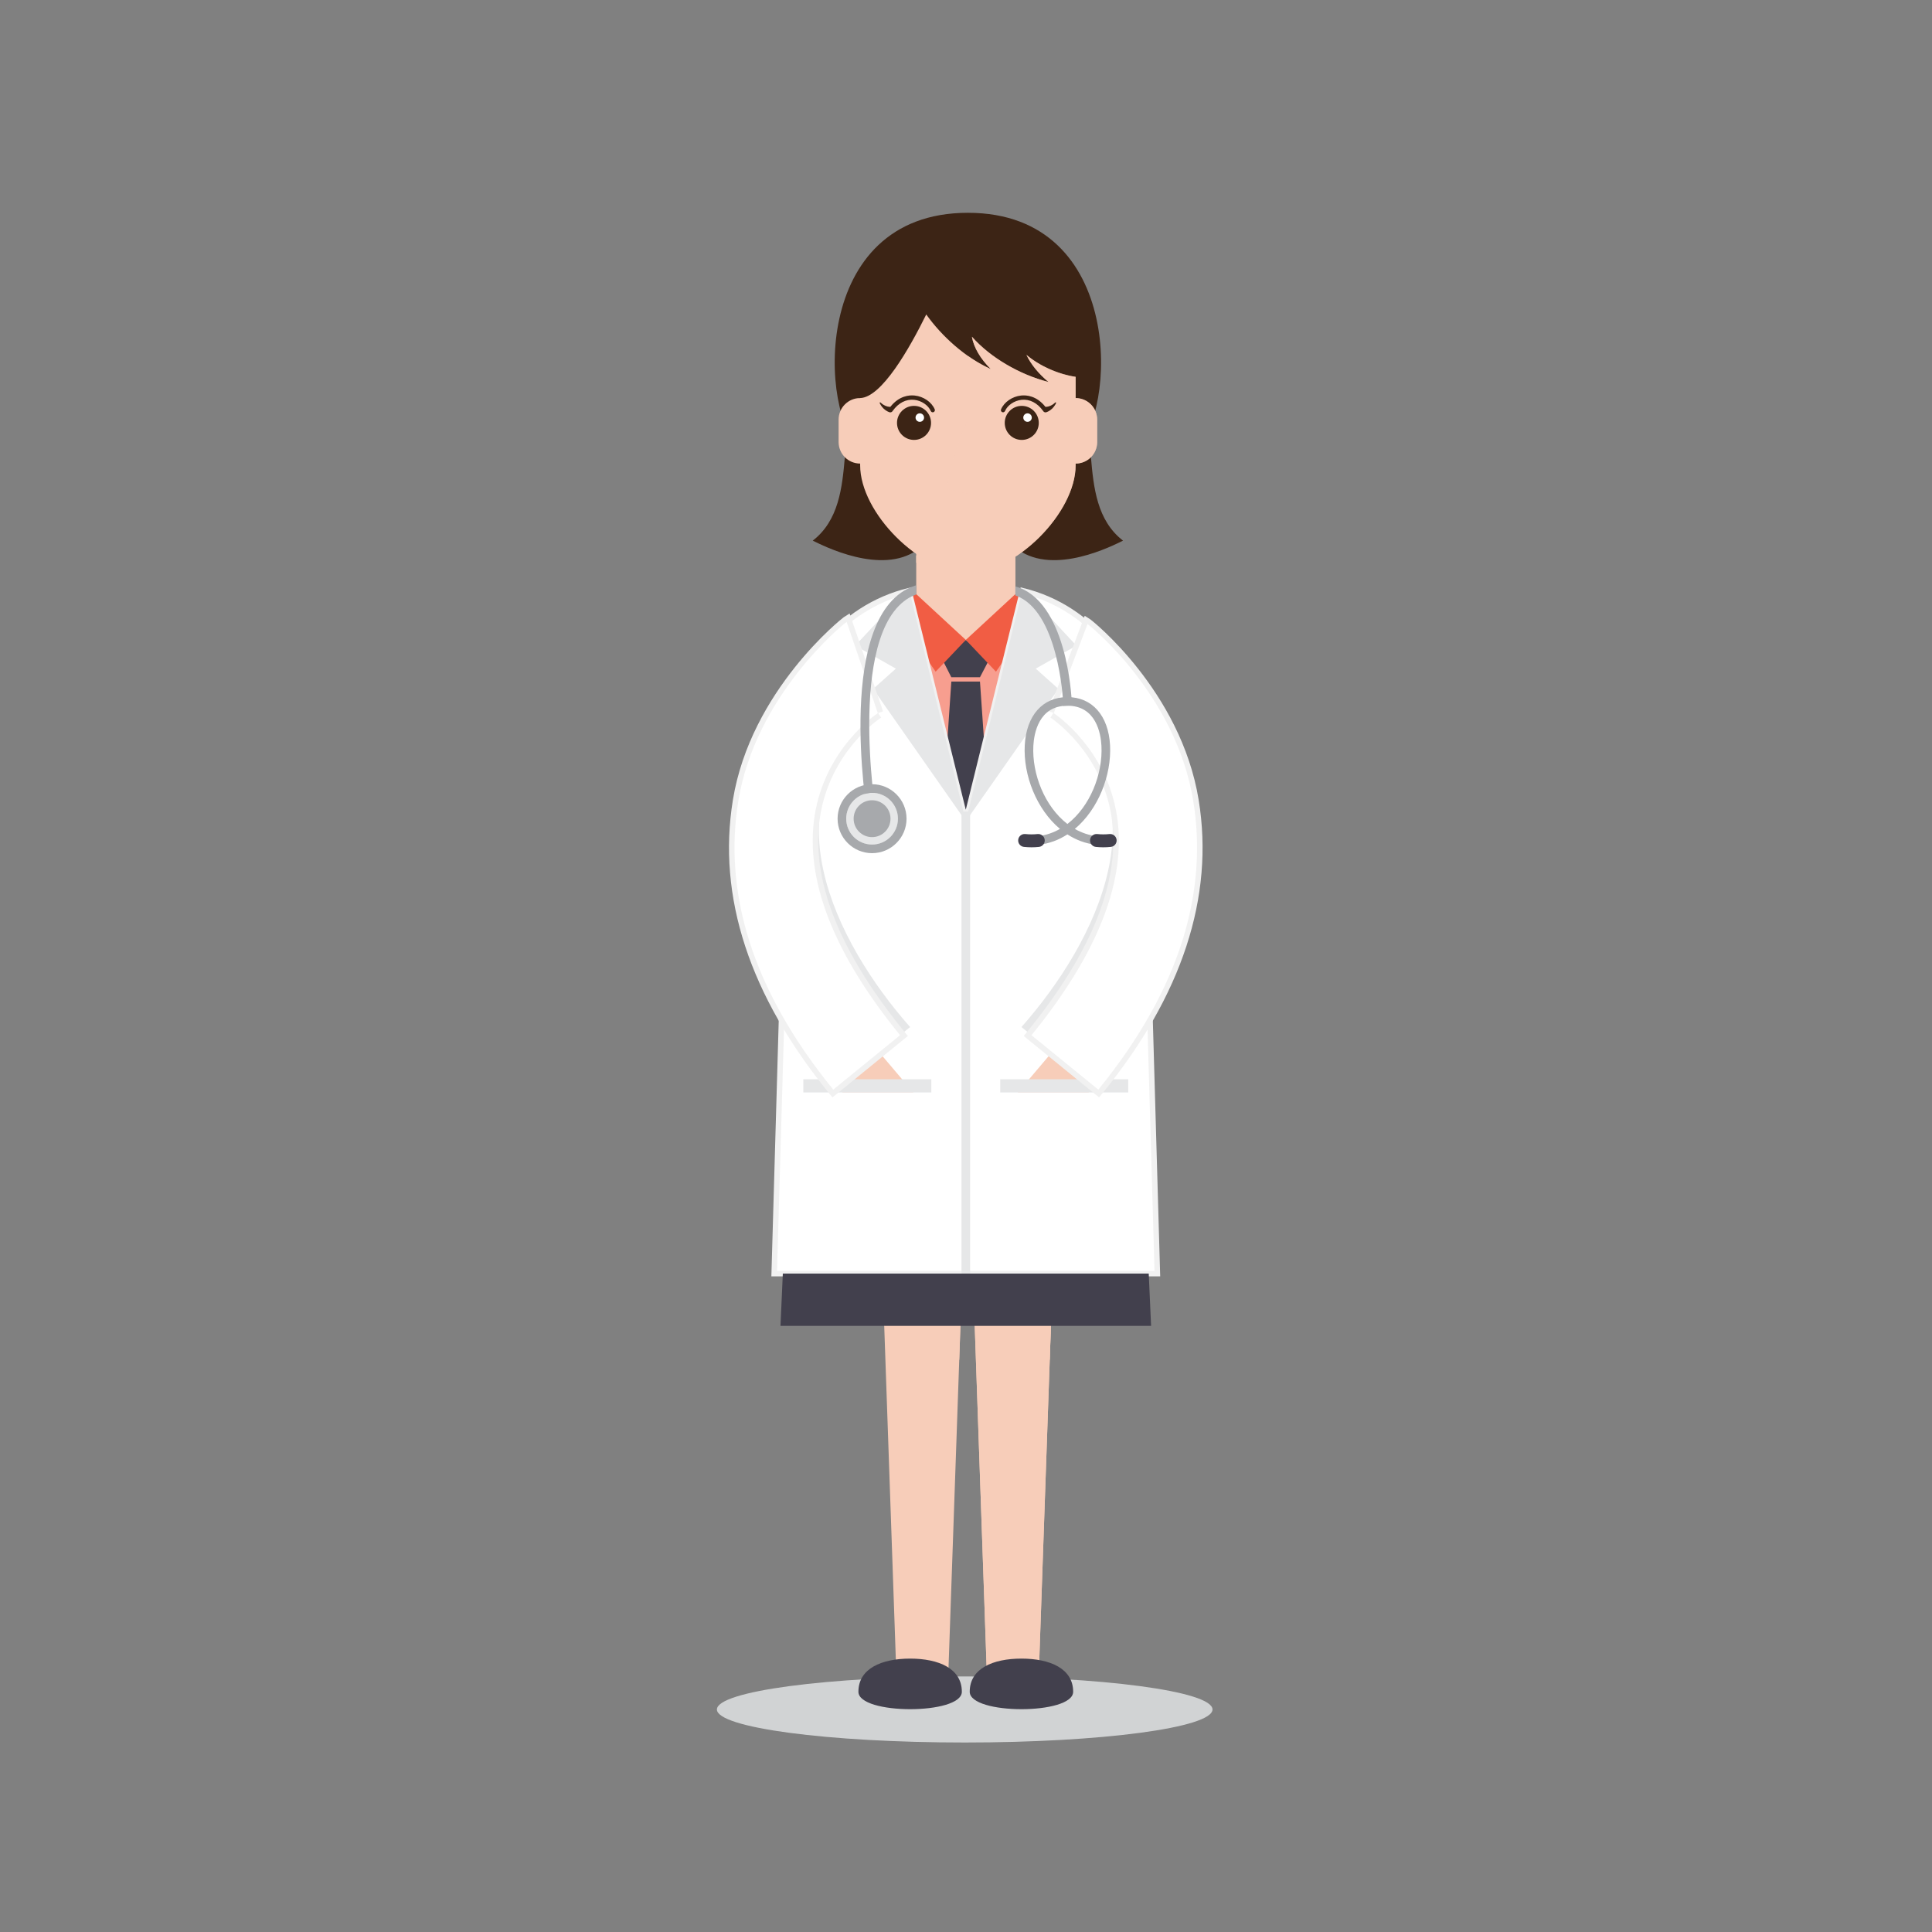 <?xml version="1.0" encoding="utf-8"?>
<!-- Generator: Adobe Illustrator 16.0.0, SVG Export Plug-In . SVG Version: 6.00 Build 0)  -->
<!DOCTYPE svg PUBLIC "-//W3C//DTD SVG 1.1//EN" "http://www.w3.org/Graphics/SVG/1.1/DTD/svg11.dtd">
<svg version="1.1" id="Layer_1" xmlns="http://www.w3.org/2000/svg" xmlns:xlink="http://www.w3.org/1999/xlink" x="0px" y="0px"
	 width="350px" height="350px" viewBox="0 0 350 350" enable-background="new 0 0 350 350" xml:space="preserve">
<rect x="0" y="0" width="350" height="350" fill="#808080" stroke="none"/>
<g id="doctor_2_">
	<g>
		<ellipse fill="#D1D3D4" cx="174.766" cy="309.687" rx="44.891" ry="5.985"/>
		<g>
			<polygon fill="#F7CDB9" points="171.771,303.901 162.403,303.901 160.061,236.641 174.114,236.641 			"/>
			<polygon fill="#F7CDB9" points="173.776,246.344 174.017,239.409 160.157,239.409 160.185,240.189 			"/>
			<path fill="#42404D" d="M174.247,306.479c0,4.208-18.737,4.208-18.737,0c0-4.206,4.194-6.007,9.369-6.007
				C170.052,300.472,174.247,302.272,174.247,306.479z"/>
		</g>
		<g>
			<polygon fill="#F7CDB9" points="188.166,303.901 178.798,303.901 176.456,236.641 190.509,236.641 			"/>
			<polygon fill="#F7CDB9" points="188.166,303.901 178.798,303.901 176.456,236.641 190.509,236.641 			"/>
			<polygon fill="#F7CDB9" points="190.171,246.344 190.412,239.409 176.552,239.409 176.552,240.189 			"/>
			<path fill="#42404D" d="M194.412,306.479c0,4.208-18.737,4.208-18.737,0c0-4.206,4.194-6.007,9.369-6.007
				C190.218,300.472,194.412,302.272,194.412,306.479z"/>
		</g>
	</g>
	<g>
		<g>
			<ellipse fill="#F79E8F" cx="174.766" cy="137.321" rx="31.749" ry="27.55"/>
			<g>
				<rect x="165.983" y="99.042" fill="#F7CDB9" width="17.956" height="17.476"/>
				<polygon fill="#F7CDB9" points="165.983,100.668 165.983,101.944 183.938,108.218 183.938,100.668 				"/>
			</g>
			<polygon fill="#42404D" points="179.238,119.421 177.532,122.688 172.341,122.688 170.685,119.421 174.961,115.925 			"/>
			<polygon fill="#F15D44" points="165.983,107.629 174.965,115.924 169.5,121.682 161.515,110.033 			"/>
			<polygon fill="#F15D44" points="183.945,107.629 174.965,115.924 180.43,121.682 188.413,110.033 			"/>
			<polygon fill="#42404D" points="177.532,123.469 179.646,154.05 174.961,159.228 170.276,154.05 172.341,123.469 			"/>
		</g>
		<g>
			<path fill="#FFFFFF" stroke="#F1F1F1" stroke-miterlimit="10" d="M206.898,134.582c0-13.35-9.217-24.542-21.633-27.574
				l-10.305,41.769l-10.304-41.769c-12.417,3.032-21.634,14.224-21.634,27.574l-2.767,96.139h69.41L206.898,134.582z"/>
			<polygon fill="#42404D" points="141.817,230.721 141.391,240.189 208.531,240.189 208.105,230.721 			"/>
			<polygon fill="#E6E7E8" points="187.632,121.127 195.002,116.964 185.305,106.558 175.39,147.038 174.539,147.038 
				164.624,106.558 154.926,116.964 162.296,121.127 158.179,124.805 174.184,147.662 174.184,230.721 175.745,230.721 
				175.745,147.661 191.749,124.805 			"/>
		</g>
		<g>
			
				<rect x="153.092" y="190.126" transform="matrix(0.763 -0.647 0.647 0.763 -89.749 148.886)" fill="#F7CDB9" width="9.783" height="13.199"/>
			<g>
				<rect x="145.533" y="195.521" fill="#E6E7E8" width="23.186" height="2.41"/>
				<rect x="145.533" y="197.931" fill="#FFFFFF" width="23.186" height="21.534"/>
			</g>
			<g>
				<path fill="#E6E7E8" d="M159.08,129.157c-20.39,16.031-7.91,41.394,5.795,56.901c-1.211,0.985-2.421,1.972-3.632,2.958
					C148.351,171.972,136.717,144.364,159.08,129.157z"/>
				<g>
					<path fill="#FFFFFF" d="M150.563,197.711c-14.307-17.568-20.129-35.293-17.305-52.681c3.21-19.759,19.691-32.687,19.854-32.789
						l0.536-0.341l5.853,17.129l-0.44,0.15l0.294,0.395c-0.385,0.253-9.446,6.331-11.294,18.345
						c-1.752,11.389,3.424,24.612,15.386,39.301l0.316,0.388l-12.883,10.49L150.563,197.711z"/>
					<path fill="#F1F1F1" d="M153.38,112.663l5.647,16.528l0.053-0.034c-0.393,0.258-9.633,6.464-11.514,18.687
						c-1.775,11.534,3.438,24.889,15.493,39.693l-12.107,9.859c-15.077-18.514-19.827-36.106-17.199-52.286
						C136.865,125.947,152.755,113.06,153.38,112.663 M153.916,111.138l-1.072,0.681c-0.164,0.104-16.837,13.177-20.079,33.131
						c-2.848,17.535,3.01,35.393,17.411,53.078l0.631,0.775l0.775-0.632l12.107-9.859l0.775-0.632l-0.631-0.775
						c-11.869-14.575-17.01-27.666-15.28-38.909c1.815-11.796,10.698-17.755,11.075-18.002l-0.538-0.824l0.882-0.301l-5.647-16.528
						L153.916,111.138L153.916,111.138z"/>
				</g>
			</g>
		</g>
		<g>
			
				<rect x="187.047" y="190.126" transform="matrix(-0.763 -0.647 0.647 -0.763 211.067 470.907)" fill="#F7CDB9" width="9.783" height="13.199"/>
			<g>
				<rect x="181.203" y="195.521" fill="#E6E7E8" width="23.186" height="2.41"/>
				<rect x="181.203" y="197.931" fill="#FFFFFF" width="23.186" height="21.534"/>
			</g>
			<g>
				<path fill="#E6E7E8" d="M190.843,129.157c20.39,16.031,7.91,41.394-5.795,56.901c1.21,0.985,2.421,1.972,3.632,2.958
					C201.572,171.972,213.205,144.364,190.843,129.157z"/>
				<g>
					<path fill="#FFFFFF" d="M186.16,187.608l0.315-0.388c11.962-14.689,17.139-27.912,15.386-39.301
						c-1.845-11.989-10.909-18.091-11.294-18.345l0.266-0.407l-0.405-0.154l6.33-16.703l0.518,0.328
						c0.157,0.1,16.192,12.717,19.389,32.391c2.824,17.388-2.998,35.113-17.305,52.681l-0.315,0.388L186.16,187.608z"/>
					<path fill="#F1F1F1" d="M197.008,113.061c0.626,0.397,16.05,12.886,19.163,32.049c2.628,16.18-2.123,33.772-17.199,52.286
						l-12.108-9.859c12.056-14.804,17.268-28.159,15.492-39.693c-1.881-12.222-11.121-18.428-11.513-18.687l0.053,0.034
						L197.008,113.061 M196.508,111.56l-0.436,1.147l-6.112,16.13l0.871,0.33l-0.539,0.825c0.378,0.249,9.264,6.231,11.075,18.003
						c1.73,11.244-3.41,24.335-15.279,38.909l-0.632,0.775l0.775,0.632l12.108,9.859l0.775,0.632l0.632-0.775
						c14.401-17.685,20.259-35.543,17.411-53.078c-3.229-19.869-19.455-32.632-19.615-32.733L196.508,111.56L196.508,111.56z"/>
				</g>
			</g>
		</g>
		<g>
			<path fill="#A7A9AC" d="M194.149,127.032c-0.031-0.759-0.888-18.242-10.211-20.794v1.63c7.847,2.703,8.644,19.059,8.651,19.23
				l0.033,0.78l1.56-0.066L194.149,127.032z"/>
			<path fill="#A7A9AC" d="M165.983,107.682v-1.657l-0.247,0.083c-14.521,4.839-8.775,40.595-8.523,42.115l0.127,0.77l1.541-0.255
				l-0.128-0.771C158.694,147.61,153.036,112.467,165.983,107.682z"/>
			<g>
				<path fill="#A7A9AC" d="M198.729,151.484c-1.45-0.156-2.793-0.622-4.015-1.319c4.242-3.547,6.672-9.715,6.382-15.16
					c-0.289-5.379-3.249-8.721-7.726-8.721c-4.478,0-7.437,3.341-7.725,8.72c-0.292,5.445,2.139,11.613,6.38,15.16
					c-1.222,0.697-2.565,1.164-4.015,1.319c-0.429,0.046-0.738,0.431-0.692,0.859c0.042,0.4,0.381,0.697,0.775,0.697
					c0.026,0,0.056-0.001,0.083-0.004c1.904-0.204,3.645-0.876,5.193-1.88c1.548,1.003,3.288,1.676,5.191,1.88
					c0.029,0.003,0.057,0.004,0.085,0.004c0.395,0,0.732-0.297,0.775-0.697C199.468,151.915,199.158,151.53,198.729,151.484z
					 M187.203,135.088c0.118-2.178,0.952-7.243,6.167-7.243s6.05,5.065,6.166,7.243c0.276,5.164-2.084,11.038-6.166,14.182
					C189.287,146.126,186.928,140.252,187.203,135.088z"/>
				<path fill="#42404D" d="M186.876,153.496c-0.456,0-0.914-0.023-1.375-0.071c-0.645-0.067-1.11-0.642-1.044-1.286
					c0.065-0.644,0.65-1.109,1.285-1.044c0.757,0.079,1.506,0.08,2.228,0.001c0.632-0.062,1.22,0.396,1.288,1.04
					c0.07,0.643-0.396,1.22-1.04,1.29C187.777,153.472,187.328,153.496,186.876,153.496z"/>
				<path fill="#42404D" d="M199.864,153.496c-0.453,0-0.901-0.023-1.344-0.07c-0.643-0.069-1.107-0.646-1.039-1.29
					c0.068-0.644,0.652-1.103,1.289-1.04c0.723,0.078,1.472,0.078,2.228-0.001c0.632-0.066,1.218,0.401,1.285,1.044
					c0.066,0.644-0.401,1.219-1.045,1.286C200.779,153.472,200.318,153.496,199.864,153.496z"/>
			</g>
			<g>
				<g>
					<circle fill="#E6E7E8" cx="157.984" cy="148.313" r="4.684"/>
					<path fill="#A7A9AC" d="M157.983,143.628c2.587,0,4.685,2.098,4.685,4.685s-2.098,4.684-4.685,4.684
						c-2.587,0-4.684-2.097-4.684-4.684S155.396,143.628,157.983,143.628 M157.983,142.067c-3.444,0-6.246,2.802-6.246,6.246
						s2.802,6.246,6.246,6.246s6.246-2.802,6.246-6.246S161.427,142.067,157.983,142.067L157.983,142.067z"/>
				</g>
				<g>
					<circle fill="#A7A9AC" cx="157.984" cy="148.313" r="3.34"/>
				</g>
			</g>
		</g>
	</g>
	<g>
		<path fill="#3C2415" d="M203.448,97.942c-4.721-3.643-5.339-9.614-5.817-15.123c-0.68-7.849-0.624-9.78-0.522-17.628
			c0.021-1.559-16.463-9.669-21.766-9.669c-5.303,0-21.787,8.11-21.767,9.669c0.102,7.848,0.158,9.779-0.522,17.628
			c-0.478,5.508-1.096,11.479-5.816,15.123c1.887,0.921,12.395,6.319,18.959,1.675c2.782,1.364,5.879,2.13,9.146,2.13
			c3.267,0,6.363-0.767,9.146-2.13C191.053,104.261,201.561,98.863,203.448,97.942z"/>
		<path fill="#F7CDB9" d="M175.342,44.475c-8.623,0-19.518,10.894-19.518,19.518v20.298c0,8.623,10.895,19.518,19.518,19.518
			c8.624,0,19.518-10.895,19.518-19.518V63.993C194.859,55.369,183.966,44.475,175.342,44.475z"/>
		<path fill="#3C2415" d="M175.343,38.55c-28.761,0-26.81,36.805-19.495,42.649c0,0-5.938-28.448,19.495-28.409
			c25.433-0.039,19.494,28.409,19.494,28.409C202.151,75.355,204.104,38.55,175.343,38.55z"/>
		<g>
			<path fill="#F7CDB9" d="M155.824,72.112c-2.155,0-3.903,1.748-3.903,3.904v4.06c0,2.156,1.748,3.904,3.903,3.904
				c2.156,0,3.904-1.748,3.904-3.904v-4.06C159.728,73.86,157.98,72.112,155.824,72.112z"/>
			<path fill="#F7CDB9" d="M194.859,72.112c-2.155,0-3.903,1.748-3.903,3.904v4.06c0,2.156,1.748,3.904,3.903,3.904
				c2.156,0,3.904-1.748,3.904-3.904v-4.06C198.764,73.86,197.016,72.112,194.859,72.112z"/>
		</g>
		<path fill="#3C2415" d="M189.953,69.206c-1.806-1.499-3.204-3.217-4.007-4.922c2.991,2.531,7.448,4.199,11.062,4.14
			c-4.772-7.032-1.658-14.212-6.178-17.234c-22.59-15.109-33.97,4.523-33.97,4.523s-7.086,16.59-1.036,16.4
			c3.881-0.122,8.884-8.879,11.975-15.146c2.826,3.966,7.108,7.843,11.691,9.891c-1.881-1.851-3.1-3.939-3.421-5.861
			C179.337,64.71,184.644,67.849,189.953,69.206z"/>
		<path opacity="0.6" fill="#F7CDB9" d="M198.655,75.138c-0.361-1.568-1.664-2.76-3.283-2.974c-0.169-0.022-0.336-0.052-0.512-0.052
			v-3.855c-3.117-0.46-6.493-1.925-8.914-3.973c0.803,1.705,2.201,3.423,4.007,4.922c-5.31-1.357-10.616-4.495-13.884-8.21
			c0.321,1.922,1.54,4.01,3.421,5.861c-1.423-0.635-2.816-1.45-4.147-2.386v11.624c-2.848,6.056-3.903,12.491-3.903,12.491
			l3.903,0.781v14.443c8.623,0,19.518-10.895,19.518-19.518v-0.312c2.155,0,3.903-1.748,3.903-3.904v-4.06
			C198.764,75.712,198.722,75.421,198.655,75.138z"/>
		<g>
			<g>
				<circle fill="#F7CDB9" cx="165.584" cy="77.392" r="3.083"/>
				<circle fill="#3C2415" cx="165.584" cy="76.612" r="3.083"/>
				<circle fill="#FFFFFF" cx="166.63" cy="75.649" r="0.771"/>
				<path fill="#3C2415" d="M169.333,74.148c-0.569-1.321-2.026-2.323-3.627-2.493c-0.98-0.107-2.822,0.039-4.403,2.042
					c-0.007,0.001-0.012,0.003-0.031,0.005c-0.044,0.002-0.115,0.003-0.203-0.006c-0.175-0.016-0.42-0.073-0.659-0.175
					c-0.485-0.195-0.89-0.604-0.89-0.604c-0.028-0.027-0.074-0.037-0.111-0.019c-0.047,0.023-0.067,0.082-0.044,0.129
					c0,0,0.061,0.134,0.178,0.327c0.115,0.194,0.295,0.444,0.525,0.664c0.227,0.22,0.499,0.408,0.727,0.521
					c0.114,0.058,0.217,0.098,0.293,0.125c0.073,0.026,0.15,0.041,0.137,0.039c0.212,0.021,0.406-0.093,0.499-0.271
					c1.036-1.447,2.422-2.159,3.901-2c1.308,0.14,2.538,0.973,2.991,2.026c0.087,0.199,0.317,0.29,0.514,0.204
					C169.327,74.576,169.419,74.347,169.333,74.148z"/>
			</g>
			<g>
				<circle fill="#F7CDB9" cx="185.101" cy="77.392" r="3.083"/>
				<circle fill="#3C2415" cx="185.101" cy="76.612" r="3.083"/>
				<circle fill="#FFFFFF" cx="186.148" cy="75.649" r="0.77"/>
				<path fill="#3C2415" d="M181.352,74.148c0.568-1.321,2.025-2.323,3.627-2.493c0.98-0.107,2.821,0.039,4.403,2.042
					c0.007,0.001,0.012,0.003,0.031,0.005c0.044,0.002,0.114,0.003,0.203-0.006c0.175-0.016,0.42-0.073,0.658-0.175
					c0.485-0.195,0.89-0.604,0.89-0.604c0.028-0.027,0.074-0.037,0.11-0.019c0.049,0.023,0.068,0.082,0.045,0.129
					c0,0-0.061,0.134-0.177,0.327c-0.115,0.194-0.296,0.444-0.525,0.664c-0.227,0.22-0.498,0.408-0.727,0.521
					c-0.113,0.058-0.217,0.098-0.293,0.125c-0.073,0.026-0.15,0.041-0.138,0.039c-0.212,0.021-0.406-0.093-0.499-0.271
					c-1.036-1.447-2.422-2.159-3.901-2c-1.307,0.14-2.537,0.973-2.991,2.026c-0.087,0.199-0.316,0.29-0.513,0.204
					C181.357,74.576,181.266,74.347,181.352,74.148z"/>
			</g>
		</g>
	</g>
</g>
</svg>
